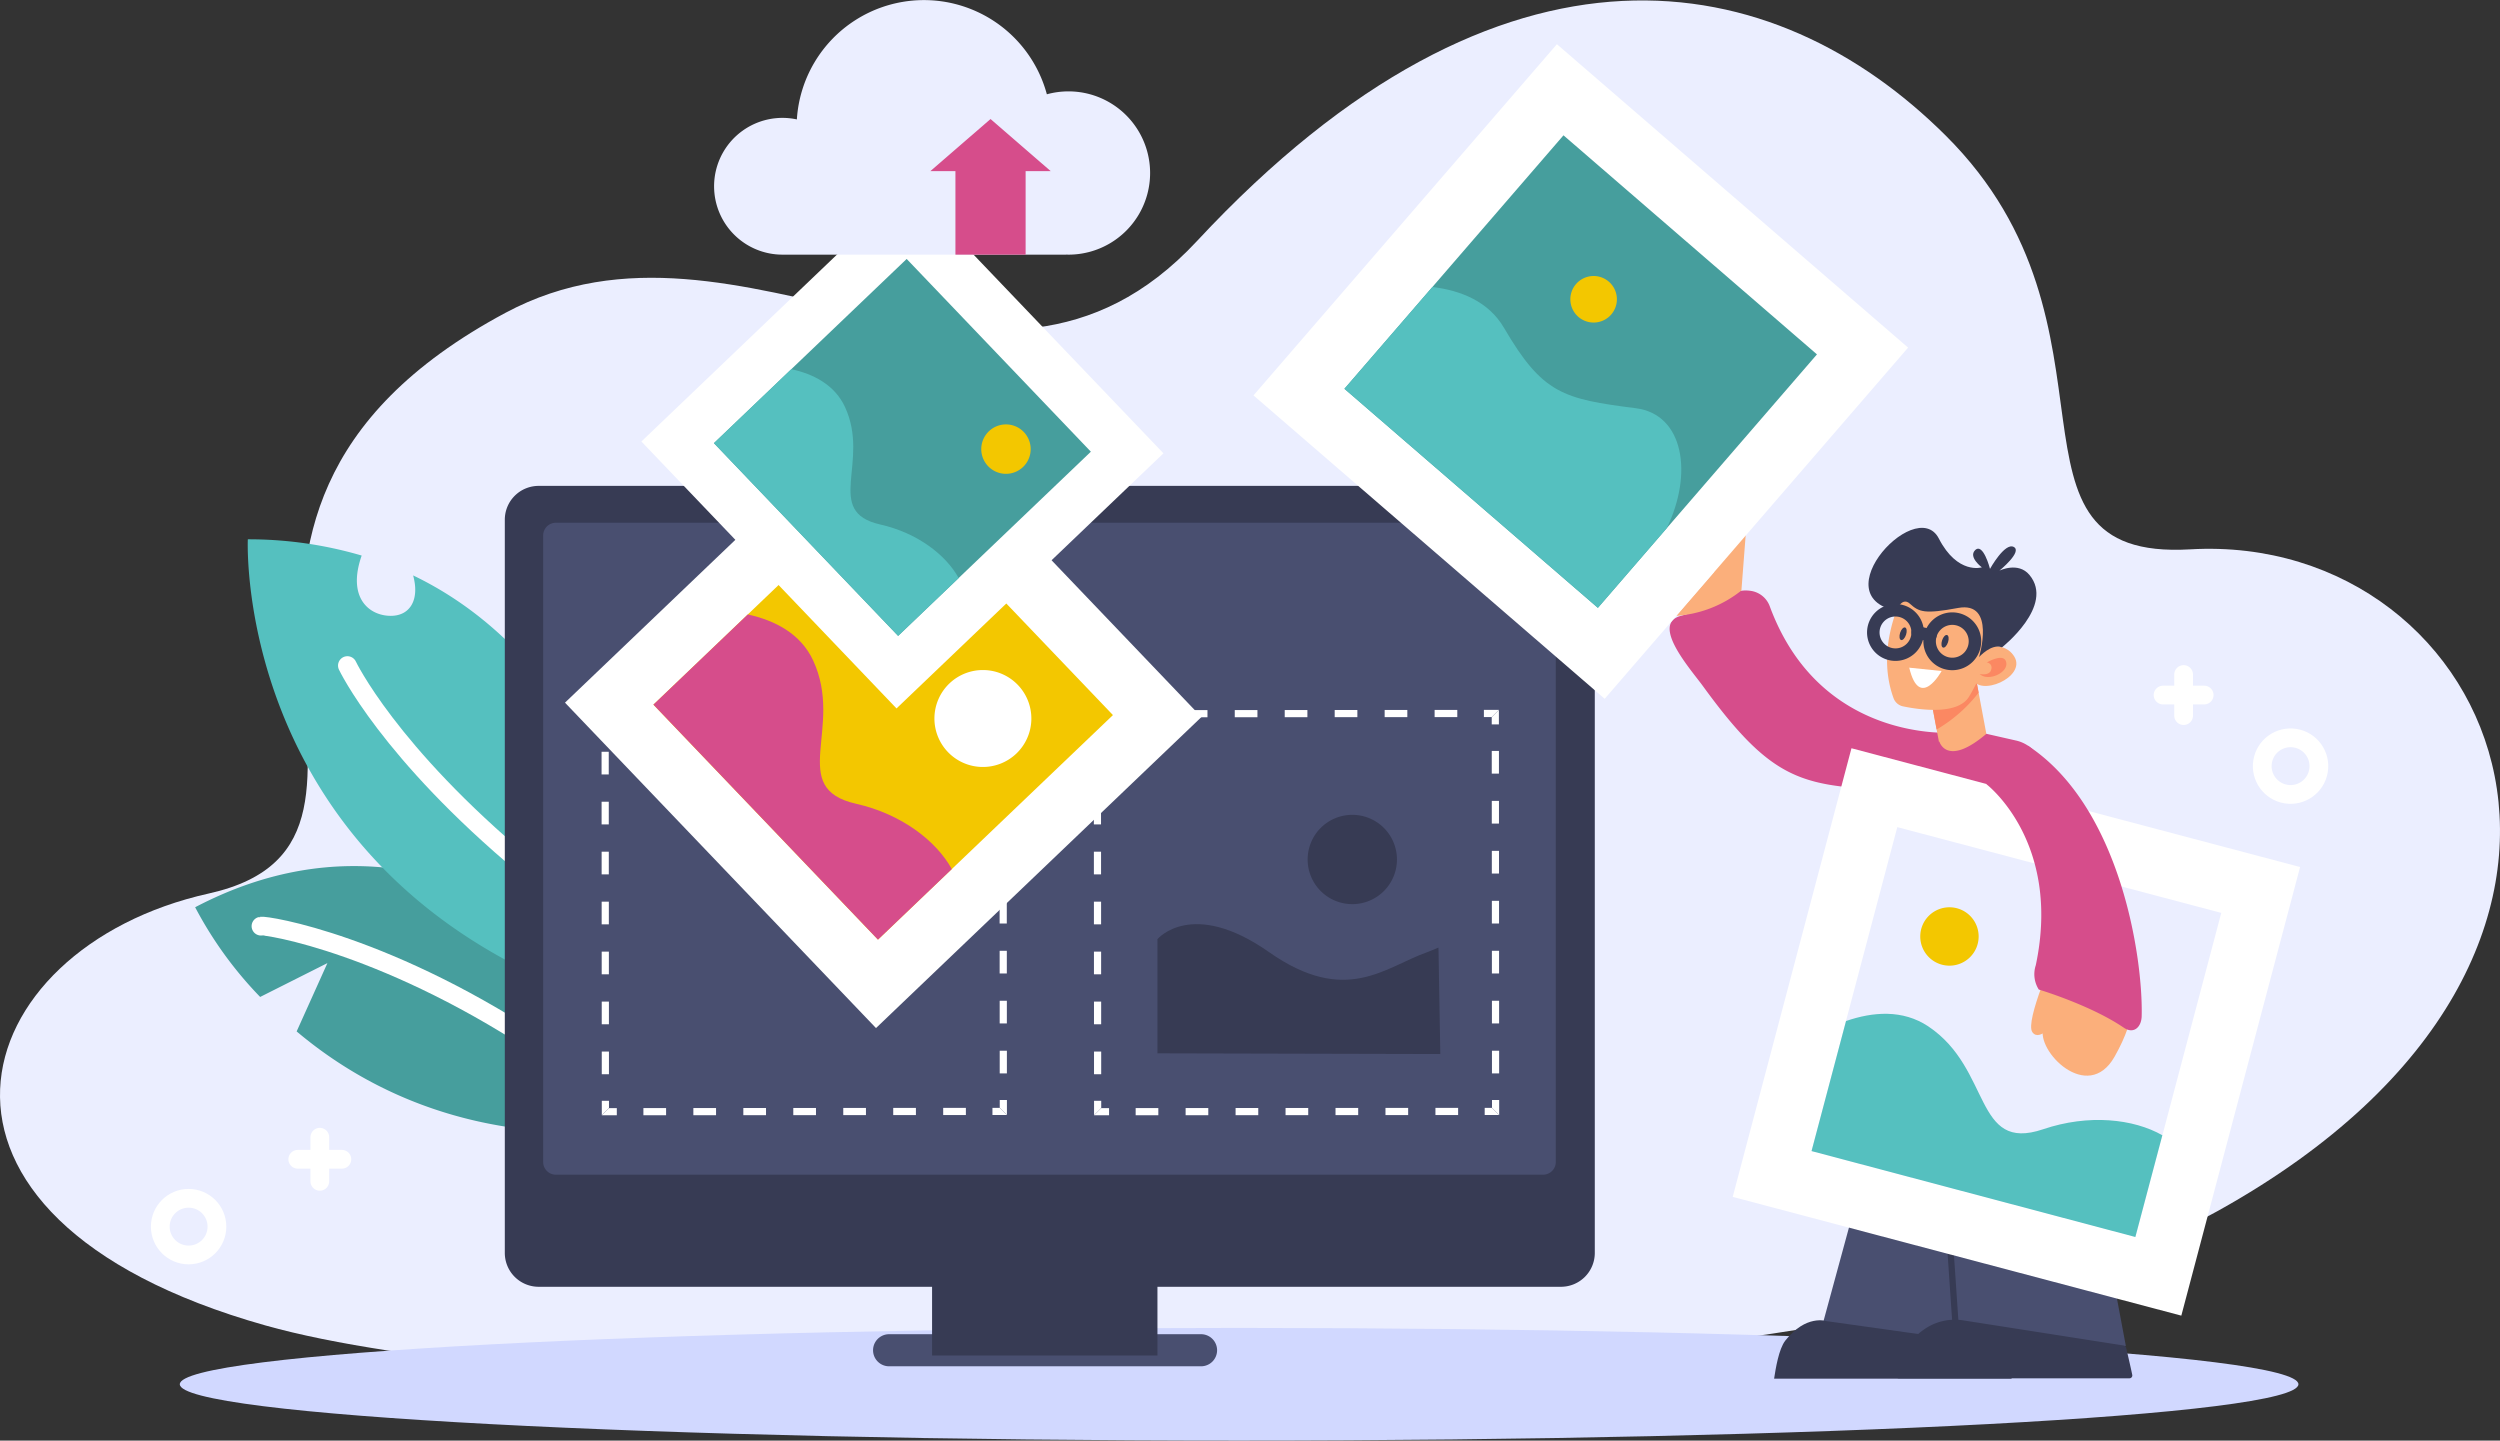 <svg id="Grupo_1101701" data-name="Grupo 1101701" xmlns="http://www.w3.org/2000/svg" xmlns:xlink="http://www.w3.org/1999/xlink" width="400" height="230.492" viewBox="0 0 400 230.492">
  <rect x="0" y="0" width="400" height="230.492" fill="#333333" stroke="none"/>
  <defs>
    <clipPath id="clip-path">
      <rect id="Rectángulo_403105" data-name="Rectángulo 403105" width="400" height="230.492" fill="none"/>
    </clipPath>
    <clipPath id="clip-path-2">
      <path id="Trazado_877631" data-name="Trazado 877631" d="M301.159,200.572l4.38,0v-1.6l-4.383-4.376Z" transform="translate(-301.154 -194.59)" fill="none"/>
    </clipPath>
    <clipPath id="clip-path-3">
      <path id="Trazado_877632" data-name="Trazado 877632" d="M301.154,194.587l4.383,4.376h1.6l0-4.38Z" transform="translate(-301.154 -194.583)" fill="none"/>
    </clipPath>
    <clipPath id="clip-path-4">
      <path id="Trazado_877633" data-name="Trazado 877633" d="M408.7,194.514l0,4.38h1.6l4.377-4.382Z" transform="translate(-408.703 -194.51)" fill="none"/>
    </clipPath>
    <clipPath id="clip-path-5">
      <path id="Trazado_877634" data-name="Trazado 877634" d="M411.49,198.892v1.6l4.38,0,0-5.982Z" transform="translate(-411.49 -194.51)" fill="none"/>
    </clipPath>
    <clipPath id="clip-path-6">
      <path id="Trazado_877635" data-name="Trazado 877635" d="M411.557,302.061v1.6l4.383,4.377,0-5.981Z" transform="translate(-411.557 -302.059)" fill="none"/>
    </clipPath>
    <clipPath id="clip-path-7">
      <path id="Trazado_877636" data-name="Trazado 877636" d="M408.777,304.846l0,4.38,5.982,0-4.383-4.377Z" transform="translate(-408.777 -304.845)" fill="none"/>
    </clipPath>
    <clipPath id="clip-path-8">
      <path id="Trazado_877637" data-name="Trazado 877637" d="M305.611,304.914l-4.377,4.383,5.982,0,0-4.38Z" transform="translate(-301.234 -304.913)" fill="none"/>
    </clipPath>
    <clipPath id="clip-path-9">
      <path id="Trazado_877638" data-name="Trazado 877638" d="M301.227,302.135l0,5.982,4.377-4.383v-1.6Z" transform="translate(-301.227 -302.132)" fill="none"/>
    </clipPath>
    <clipPath id="clip-path-11">
      <path id="Trazado_877639" data-name="Trazado 877639" d="M164.412,200.572l4.38,0v-1.6l-4.382-4.376Z" transform="translate(-164.408 -194.59)" fill="none"/>
    </clipPath>
    <clipPath id="clip-path-12">
      <path id="Trazado_877640" data-name="Trazado 877640" d="M164.408,194.587l4.382,4.376h1.6l0-4.38Z" transform="translate(-164.408 -194.583)" fill="none"/>
    </clipPath>
    <clipPath id="clip-path-13">
      <path id="Trazado_877641" data-name="Trazado 877641" d="M271.956,194.514l0,4.38h1.6l4.377-4.382Z" transform="translate(-271.956 -194.51)" fill="none"/>
    </clipPath>
    <clipPath id="clip-path-14">
      <path id="Trazado_877642" data-name="Trazado 877642" d="M274.743,198.892v1.6l4.38,0,0-5.982Z" transform="translate(-274.743 -194.51)" fill="none"/>
    </clipPath>
    <clipPath id="clip-path-15">
      <path id="Trazado_877643" data-name="Trazado 877643" d="M274.81,302.061v1.6l4.382,4.377,0-5.981Z" transform="translate(-274.81 -302.059)" fill="none"/>
    </clipPath>
    <clipPath id="clip-path-16">
      <path id="Trazado_877644" data-name="Trazado 877644" d="M272.03,304.846l0,4.38,5.981,0-4.382-4.377Z" transform="translate(-272.03 -304.845)" fill="none"/>
    </clipPath>
    <clipPath id="clip-path-17">
      <path id="Trazado_877645" data-name="Trazado 877645" d="M168.864,304.914l-4.376,4.383,5.981,0,0-4.38Z" transform="translate(-164.488 -304.913)" fill="none"/>
    </clipPath>
    <clipPath id="clip-path-18">
      <path id="Trazado_877646" data-name="Trazado 877646" d="M164.48,302.135l0,5.982,4.376-4.383v-1.6Z" transform="translate(-164.48 -302.132)" fill="none"/>
    </clipPath>
  </defs>
  <g id="Grupo_1101664" data-name="Grupo 1101664">
    <g id="Grupo_1101663" data-name="Grupo 1101663" clip-path="url(#clip-path)">
      <path id="Trazado_877622" data-name="Trazado 877622" d="M354.918,193.766c-1.625.9-3.364,1.767-5.2,2.611-8.651,4.005-19.461,7.487-31.839,10.482-.766.187-1.544.373-2.327.554l-.2.047c-1.469.347-2.966.684-4.475,1.011-13.621,2.974-28.855,5.409-45,7.352l-.916.109c-.075.01-.144.016-.219.026-21.558,2.554-44.711,4.238-67.778,5.12q-5.443.21-10.868.357c-.611.016-1.221.036-1.832.047-.536.016-1.066.031-1.6.041q-3.482.086-6.946.145c-.87.021-1.739.031-2.609.047-.657.01-1.313.021-1.976.026-5.685.078-11.329.1-16.9.088-47.677-.15-90.3-3.663-111.735-9.7-61.95-17.441-48.294-60.39-9.1-69.116S18.384,83.56,80.878,50.1C118.84,29.779,158.605,73.985,191.5,38.636,240.566-14.1,283.967-5.487,311.318,21.747c30.823,30.689,6.094,68.109,39.1,66.2,49.461-2.858,78.987,64.35,4.5,105.818" transform="translate(0 -0.051)" fill="#ebeeff"/>
      <path id="Trazado_877623" data-name="Trazado 877623" d="M388.931,377.909c0,4.977-75.883,9.013-169.49,9.013s-169.49-4.035-169.49-9.013,75.884-9.013,169.49-9.013,169.49,4.035,169.49,9.013" transform="translate(-21.182 -156.429)" fill="#d1d8ff"/>
      <path id="Trazado_877624" data-name="Trazado 877624" d="M137.09,274.007l-12.73,8.831c-25.281,2.376-42.736-6.368-53.91-15.787l4.923-10.932-10.762,5.416a62.107,62.107,0,0,1-10.4-14.351c46.545-24.409,81.668,26.886,82.881,26.823" transform="translate(-22.987 -102.024)" fill="#469e9d"/>
      <path id="Trazado_877625" data-name="Trazado 877625" d="M72.5,257.279c.7-.214,20.658,2.814,46.444,20.348" transform="translate(-30.744 -109.094)" fill="none" stroke="#fff" stroke-linecap="round" stroke-miterlimit="10" stroke-width="3"/>
      <path id="Trazado_877626" data-name="Trazado 877626" d="M136.355,219.438l-17.129,2.041c-52.658-21.9-50.394-71.661-50.394-71.661a64.123,64.123,0,0,1,18.218,2.6c-2.387,6.814,1.248,9.646,4.659,9.646,3.081,0,4.647-2.576,3.573-6.468,34.6,16.623,40.062,63.375,41.074,63.846" transform="translate(-29.182 -63.53)" fill="#55c0bf"/>
      <path id="Trazado_877627" data-name="Trazado 877627" d="M96.508,184.9s6.55,13.84,28.484,32.1" transform="translate(-40.924 -78.408)" fill="none" stroke="#fff" stroke-linecap="round" stroke-miterlimit="10" stroke-width="3"/>
      <circle id="Elipse_11615" data-name="Elipse 11615" cx="4.532" cy="4.532" r="4.532" transform="translate(25.646 191.729)" fill="none" stroke="#fff" stroke-linecap="round" stroke-miterlimit="10" stroke-width="3"/>
      <circle id="Elipse_11616" data-name="Elipse 11616" cx="4.532" cy="4.532" r="4.532" transform="matrix(0.16, -0.987, 0.987, 0.16, 361.292, 126.33)" fill="none" stroke="#fff" stroke-linecap="round" stroke-miterlimit="10" stroke-width="3"/>
      <line id="Línea_726" data-name="Línea 726" y2="6.576" transform="translate(349.378 107.921)" fill="none" stroke="#fff" stroke-linecap="round" stroke-miterlimit="10" stroke-width="3"/>
      <line id="Línea_727" data-name="Línea 727" x1="6.576" transform="translate(346.09 111.209)" fill="none" stroke="#fff" stroke-linecap="round" stroke-miterlimit="10" stroke-width="3"/>
      <line id="Línea_728" data-name="Línea 728" y2="7.056" transform="translate(51.17 181.956)" fill="none" stroke="#fff" stroke-linecap="round" stroke-miterlimit="10" stroke-width="3"/>
      <line id="Línea_729" data-name="Línea 729" x1="7.057" transform="translate(47.642 185.484)" fill="none" stroke="#fff" stroke-linecap="round" stroke-miterlimit="10" stroke-width="3"/>
      <path id="Trazado_877628" data-name="Trazado 877628" d="M294.928,375.777H245.017a2.567,2.567,0,0,1,0-5.133h49.911a2.567,2.567,0,1,1,0,5.133" transform="translate(-102.811 -157.17)" fill="#494f70"/>
      <rect id="Rectángulo_403076" data-name="Rectángulo 403076" width="36.06" height="21.608" transform="translate(149.132 195.273)" fill="#373b54"/>
      <path id="Trazado_877629" data-name="Trazado 877629" d="M309.219,263.122H145.651a5.415,5.415,0,0,1-5.415-5.415V140.394a5.415,5.415,0,0,1,5.415-5.415H309.219a5.415,5.415,0,0,1,5.415,5.415V257.707a5.415,5.415,0,0,1-5.415,5.415" transform="translate(-59.467 -57.237)" fill="#373b54"/>
      <path id="Trazado_877630" data-name="Trazado 877630" d="M310.882,249.531H152.926a2.03,2.03,0,0,1-2.03-2.03V147.25a2.03,2.03,0,0,1,2.03-2.03H310.882a2.03,2.03,0,0,1,2.03,2.03V247.5a2.03,2.03,0,0,1-2.03,2.03" transform="translate(-63.987 -61.58)" fill="#494f70"/>
      <rect id="Rectángulo_403077" data-name="Rectángulo 403077" width="1.148" height="3.629" transform="translate(175.043 168.249)" fill="#fff"/>
      <rect id="Rectángulo_403078" data-name="Rectángulo 403078" width="1.148" height="3.629" transform="translate(175.038 160.255)" fill="#fff"/>
      <rect id="Rectángulo_403079" data-name="Rectángulo 403079" width="1.148" height="3.629" transform="translate(175.032 152.26)" fill="#fff"/>
      <rect id="Rectángulo_403080" data-name="Rectángulo 403080" width="1.148" height="3.629" transform="translate(175.027 144.266)" fill="#fff"/>
      <rect id="Rectángulo_403081" data-name="Rectángulo 403081" width="1.147" height="3.629" transform="translate(175.022 136.271)" fill="#fff"/>
      <rect id="Rectángulo_403082" data-name="Rectángulo 403082" width="1.147" height="3.629" transform="translate(175.016 128.277)" fill="#fff"/>
      <rect id="Rectángulo_403083" data-name="Rectángulo 403083" width="1.148" height="3.629" transform="translate(175.011 120.283)" fill="#fff"/>
      <rect id="Rectángulo_403084" data-name="Rectángulo 403084" width="3.629" height="1.148" transform="translate(181.572 113.621)" fill="#fff"/>
      <rect id="Rectángulo_403085" data-name="Rectángulo 403085" width="3.629" height="1.148" transform="translate(189.566 113.615)" fill="#fff"/>
      <rect id="Rectángulo_403086" data-name="Rectángulo 403086" width="3.629" height="1.148" transform="translate(197.561 113.61)" fill="#fff"/>
      <rect id="Rectángulo_403087" data-name="Rectángulo 403087" width="3.629" height="1.147" transform="translate(205.555 113.605)" fill="#fff"/>
      <rect id="Rectángulo_403088" data-name="Rectángulo 403088" width="3.629" height="1.147" transform="translate(213.55 113.599)" fill="#fff"/>
      <rect id="Rectángulo_403089" data-name="Rectángulo 403089" width="3.629" height="1.147" transform="translate(221.544 113.594)" fill="#fff"/>
      <rect id="Rectángulo_403090" data-name="Rectángulo 403090" width="3.629" height="1.148" transform="translate(229.538 113.588)" fill="#fff"/>
      <rect id="Rectángulo_403091" data-name="Rectángulo 403091" width="1.148" height="3.629" transform="translate(238.682 120.15)" fill="#fff"/>
      <rect id="Rectángulo_403092" data-name="Rectángulo 403092" width="1.148" height="3.629" transform="translate(238.687 128.144)" fill="#fff"/>
      <rect id="Rectángulo_403093" data-name="Rectángulo 403093" width="1.148" height="3.629" transform="translate(238.693 136.138)" fill="#fff"/>
      <rect id="Rectángulo_403094" data-name="Rectángulo 403094" width="1.148" height="3.629" transform="translate(238.698 144.133)" fill="#fff"/>
      <rect id="Rectángulo_403095" data-name="Rectángulo 403095" width="1.148" height="3.629" transform="translate(238.703 152.127)" fill="#fff"/>
      <rect id="Rectángulo_403096" data-name="Rectángulo 403096" width="1.148" height="3.629" transform="translate(238.709 160.121)" fill="#fff"/>
      <rect id="Rectángulo_403097" data-name="Rectángulo 403097" width="1.148" height="3.629" transform="translate(238.714 168.116)" fill="#fff"/>
      <rect id="Rectángulo_403098" data-name="Rectángulo 403098" width="3.629" height="1.147" transform="translate(229.671 177.26)" fill="#fff"/>
      <rect id="Rectángulo_403099" data-name="Rectángulo 403099" width="3.629" height="1.148" transform="translate(221.677 177.265)" fill="#fff"/>
      <rect id="Rectángulo_403100" data-name="Rectángulo 403100" width="3.629" height="1.148" transform="translate(213.683 177.27)" fill="#fff"/>
      <rect id="Rectángulo_403101" data-name="Rectángulo 403101" width="3.629" height="1.148" transform="translate(205.688 177.276)" fill="#fff"/>
      <rect id="Rectángulo_403102" data-name="Rectángulo 403102" width="3.629" height="1.148" transform="translate(197.694 177.281)" fill="#fff"/>
      <rect id="Rectángulo_403103" data-name="Rectángulo 403103" width="3.629" height="1.148" transform="translate(189.699 177.287)" fill="#fff"/>
      <rect id="Rectángulo_403104" data-name="Rectángulo 403104" width="3.629" height="1.148" transform="translate(181.705 177.292)" fill="#fff"/>
    </g>
  </g>
  <g id="Grupo_1101666" data-name="Grupo 1101666" transform="translate(173.451 112.075)">
    <g id="Grupo_1101665" data-name="Grupo 1101665" clip-path="url(#clip-path-2)">
      <rect id="Rectángulo_403106" data-name="Rectángulo 403106" width="1.147" height="3.443" transform="translate(1.555 0.509)" fill="#fff"/>
    </g>
  </g>
  <g id="Grupo_1101668" data-name="Grupo 1101668" transform="translate(173.451 112.071)">
    <g id="Grupo_1101667" data-name="Grupo 1101667" clip-path="url(#clip-path-3)">
      <rect id="Rectángulo_403107" data-name="Rectángulo 403107" width="3.443" height="1.147" transform="translate(0.427 1.556)" fill="#fff"/>
    </g>
  </g>
  <g id="Grupo_1101670" data-name="Grupo 1101670" transform="translate(235.394 112.029)">
    <g id="Grupo_1101669" data-name="Grupo 1101669" clip-path="url(#clip-path-4)">
      <rect id="Rectángulo_403108" data-name="Rectángulo 403108" width="3.443" height="1.147" transform="translate(2.029 1.555)" fill="#fff"/>
    </g>
  </g>
  <g id="Grupo_1101672" data-name="Grupo 1101672" transform="translate(236.999 112.029)">
    <g id="Grupo_1101671" data-name="Grupo 1101671" clip-path="url(#clip-path-5)">
      <rect id="Rectángulo_403109" data-name="Rectángulo 403109" width="1.147" height="3.443" transform="translate(1.678 0.427)" fill="#fff"/>
    </g>
  </g>
  <g id="Grupo_1101674" data-name="Grupo 1101674" transform="translate(237.038 173.972)">
    <g id="Grupo_1101673" data-name="Grupo 1101673" clip-path="url(#clip-path-6)">
      <rect id="Rectángulo_403110" data-name="Rectángulo 403110" width="1.148" height="3.443" transform="translate(1.682 2.029)" fill="#fff"/>
    </g>
  </g>
  <g id="Grupo_1101676" data-name="Grupo 1101676" transform="translate(235.436 175.576)">
    <g id="Grupo_1101675" data-name="Grupo 1101675" clip-path="url(#clip-path-7)">
      <rect id="Rectángulo_403111" data-name="Rectángulo 403111" width="3.443" height="1.148" transform="translate(2.115 1.678)" fill="#fff"/>
    </g>
  </g>
  <g id="Grupo_1101678" data-name="Grupo 1101678" transform="translate(173.497 175.616)">
    <g id="Grupo_1101677" data-name="Grupo 1101677" clip-path="url(#clip-path-8)">
      <rect id="Rectángulo_403112" data-name="Rectángulo 403112" width="3.443" height="1.148" transform="translate(0.51 1.682)" fill="#fff"/>
    </g>
  </g>
  <g id="Grupo_1101680" data-name="Grupo 1101680" transform="translate(173.493 174.014)">
    <g id="Grupo_1101679" data-name="Grupo 1101679" clip-path="url(#clip-path-9)">
      <rect id="Rectángulo_403113" data-name="Rectángulo 403113" width="1.148" height="3.443" transform="translate(1.555 2.115)" fill="#fff"/>
    </g>
  </g>
  <g id="Grupo_1101682" data-name="Grupo 1101682">
    <g id="Grupo_1101681" data-name="Grupo 1101681" clip-path="url(#clip-path)">
      <rect id="Rectángulo_403114" data-name="Rectángulo 403114" width="1.148" height="3.629" transform="translate(96.283 168.249)" fill="#fff"/>
      <rect id="Rectángulo_403115" data-name="Rectángulo 403115" width="1.148" height="3.629" transform="translate(96.278 160.255)" fill="#fff"/>
      <rect id="Rectángulo_403116" data-name="Rectángulo 403116" width="1.148" height="3.629" transform="translate(96.272 152.26)" fill="#fff"/>
      <rect id="Rectángulo_403117" data-name="Rectángulo 403117" width="1.148" height="3.629" transform="translate(96.267 144.266)" fill="#fff"/>
      <rect id="Rectángulo_403118" data-name="Rectángulo 403118" width="1.147" height="3.629" transform="translate(96.262 136.271)" fill="#fff"/>
      <rect id="Rectángulo_403119" data-name="Rectángulo 403119" width="1.148" height="3.629" transform="translate(96.256 128.277)" fill="#fff"/>
      <rect id="Rectángulo_403120" data-name="Rectángulo 403120" width="1.148" height="3.629" transform="translate(96.251 120.283)" fill="#fff"/>
      <rect id="Rectángulo_403121" data-name="Rectángulo 403121" width="3.629" height="1.148" transform="translate(102.812 113.621)" fill="#fff"/>
      <rect id="Rectángulo_403122" data-name="Rectángulo 403122" width="3.629" height="1.148" transform="translate(110.806 113.615)" fill="#fff"/>
      <rect id="Rectángulo_403123" data-name="Rectángulo 403123" width="3.629" height="1.148" transform="translate(118.801 113.61)" fill="#fff"/>
      <rect id="Rectángulo_403124" data-name="Rectángulo 403124" width="3.629" height="1.147" transform="translate(126.795 113.605)" fill="#fff"/>
      <rect id="Rectángulo_403125" data-name="Rectángulo 403125" width="3.629" height="1.147" transform="translate(134.789 113.599)" fill="#fff"/>
      <rect id="Rectángulo_403126" data-name="Rectángulo 403126" width="3.629" height="1.147" transform="translate(142.784 113.594)" fill="#fff"/>
      <rect id="Rectángulo_403127" data-name="Rectángulo 403127" width="3.629" height="1.148" transform="translate(150.778 113.588)" fill="#fff"/>
      <rect id="Rectángulo_403128" data-name="Rectángulo 403128" width="1.148" height="3.629" transform="translate(159.922 120.15)" fill="#fff"/>
      <rect id="Rectángulo_403129" data-name="Rectángulo 403129" width="1.148" height="3.629" transform="translate(159.927 128.144)" fill="#fff"/>
      <rect id="Rectángulo_403130" data-name="Rectángulo 403130" width="1.148" height="3.629" transform="translate(159.933 136.138)" fill="#fff"/>
      <rect id="Rectángulo_403131" data-name="Rectángulo 403131" width="1.148" height="3.629" transform="translate(159.938 144.133)" fill="#fff"/>
      <rect id="Rectángulo_403132" data-name="Rectángulo 403132" width="1.148" height="3.629" transform="translate(159.943 152.127)" fill="#fff"/>
      <rect id="Rectángulo_403133" data-name="Rectángulo 403133" width="1.148" height="3.629" transform="translate(159.949 160.121)" fill="#fff"/>
      <rect id="Rectángulo_403134" data-name="Rectángulo 403134" width="1.148" height="3.629" transform="translate(159.954 168.116)" fill="#fff"/>
      <rect id="Rectángulo_403135" data-name="Rectángulo 403135" width="3.629" height="1.147" transform="translate(150.911 177.26)" fill="#fff"/>
      <rect id="Rectángulo_403136" data-name="Rectángulo 403136" width="3.629" height="1.148" transform="translate(142.917 177.265)" fill="#fff"/>
      <rect id="Rectángulo_403137" data-name="Rectángulo 403137" width="3.629" height="1.148" transform="translate(134.923 177.27)" fill="#fff"/>
      <rect id="Rectángulo_403138" data-name="Rectángulo 403138" width="3.629" height="1.148" transform="translate(126.928 177.276)" fill="#fff"/>
      <rect id="Rectángulo_403139" data-name="Rectángulo 403139" width="3.629" height="1.148" transform="translate(118.934 177.281)" fill="#fff"/>
      <rect id="Rectángulo_403140" data-name="Rectángulo 403140" width="3.629" height="1.148" transform="translate(110.939 177.287)" fill="#fff"/>
      <rect id="Rectángulo_403141" data-name="Rectángulo 403141" width="3.629" height="1.148" transform="translate(102.945 177.292)" fill="#fff"/>
    </g>
  </g>
  <g id="Grupo_1101684" data-name="Grupo 1101684" transform="translate(94.691 112.075)">
    <g id="Grupo_1101683" data-name="Grupo 1101683" clip-path="url(#clip-path-11)">
      <rect id="Rectángulo_403143" data-name="Rectángulo 403143" width="1.147" height="3.443" transform="translate(1.554 0.509)" fill="#fff"/>
    </g>
  </g>
  <g id="Grupo_1101686" data-name="Grupo 1101686" transform="translate(94.691 112.071)">
    <g id="Grupo_1101685" data-name="Grupo 1101685" clip-path="url(#clip-path-12)">
      <rect id="Rectángulo_403144" data-name="Rectángulo 403144" width="3.443" height="1.147" transform="translate(0.427 1.556)" fill="#fff"/>
    </g>
  </g>
  <g id="Grupo_1101688" data-name="Grupo 1101688" transform="translate(156.634 112.029)">
    <g id="Grupo_1101687" data-name="Grupo 1101687" clip-path="url(#clip-path-13)">
      <rect id="Rectángulo_403145" data-name="Rectángulo 403145" width="3.443" height="1.147" transform="translate(2.029 1.555)" fill="#fff"/>
    </g>
  </g>
  <g id="Grupo_1101690" data-name="Grupo 1101690" transform="translate(158.239 112.029)">
    <g id="Grupo_1101689" data-name="Grupo 1101689" clip-path="url(#clip-path-14)">
      <rect id="Rectángulo_403146" data-name="Rectángulo 403146" width="1.147" height="3.443" transform="translate(1.677 0.427)" fill="#fff"/>
    </g>
  </g>
  <g id="Grupo_1101692" data-name="Grupo 1101692" transform="translate(158.278 173.972)">
    <g id="Grupo_1101691" data-name="Grupo 1101691" clip-path="url(#clip-path-15)">
      <rect id="Rectángulo_403147" data-name="Rectángulo 403147" width="1.148" height="3.443" transform="translate(1.682 2.029)" fill="#fff"/>
    </g>
  </g>
  <g id="Grupo_1101694" data-name="Grupo 1101694" transform="translate(156.677 175.576)">
    <g id="Grupo_1101693" data-name="Grupo 1101693" clip-path="url(#clip-path-16)">
      <rect id="Rectángulo_403148" data-name="Rectángulo 403148" width="3.443" height="1.148" transform="translate(2.115 1.678)" fill="#fff"/>
    </g>
  </g>
  <g id="Grupo_1101696" data-name="Grupo 1101696" transform="translate(94.737 175.616)">
    <g id="Grupo_1101695" data-name="Grupo 1101695" clip-path="url(#clip-path-17)">
      <rect id="Rectángulo_403149" data-name="Rectángulo 403149" width="3.443" height="1.148" transform="translate(0.509 1.682)" fill="#fff"/>
    </g>
  </g>
  <g id="Grupo_1101698" data-name="Grupo 1101698" transform="translate(94.733 174.014)">
    <g id="Grupo_1101697" data-name="Grupo 1101697" clip-path="url(#clip-path-18)">
      <rect id="Rectángulo_403150" data-name="Rectángulo 403150" width="1.148" height="3.443" transform="translate(1.556 2.115)" fill="#fff"/>
    </g>
  </g>
  <g id="Grupo_1101700" data-name="Grupo 1101700">
    <g id="Grupo_1101699" data-name="Grupo 1101699" clip-path="url(#clip-path)">
      <path id="Trazado_877647" data-name="Trazado 877647" d="M321.54,277.4V259.128s5.508-6.583,17.848,2.073,18.562,2.373,25.349,0l1.768-.721.292,17.032Z" transform="translate(-136.348 -108.866)" fill="#373b54"/>
      <path id="Trazado_877648" data-name="Trazado 877648" d="M363.264,233.506a7.145,7.145,0,1,0,7.145-7.145,7.145,7.145,0,0,0-7.145,7.145" transform="translate(-154.041 -95.988)" fill="#373b54"/>
      <rect id="Rectángulo_403151" data-name="Rectángulo 403151" width="72.014" height="72.014" transform="matrix(0.723, -0.691, 0.691, 0.723, 90.398, 112.425)" fill="#fff"/>
      <rect id="Rectángulo_403152" data-name="Rectángulo 403152" width="52.004" height="52.004" transform="translate(104.545 112.746) rotate(-43.701)" fill="#f3c700"/>
      <path id="Trazado_877649" data-name="Trazado 877649" d="M229.258,211.44l-11.812,11.288-35.929-37.6,15.1-14.429c4.287.938,8.455,3.035,10.463,7.373,4.99,10.778-4.237,20.407,6.869,22.916,7.3,1.647,12.835,5.959,15.311,10.448" transform="translate(-76.972 -72.386)" fill="#d64d8b"/>
      <path id="Trazado_877650" data-name="Trazado 877650" d="M259.585,193.716a7.755,7.755,0,1,0,7.929-7.577,7.754,7.754,0,0,0-7.929,7.577" transform="translate(-110.075 -78.931)" fill="#fff"/>
      <path id="Trazado_877651" data-name="Trazado 877651" d="M537.2,152.958s-3.881,1.21-6.88-4.613c-3.743-7.267-20.218,10.961-4.744,11.791,6.611.354,14.858,5.613,14.858,5.613s8.477-6.667,4.382-11.582c-1.8-2.164-4.8-.685-4.8-.685s3.726-3.034,2.29-3.792-3.8,3.511-3.8,3.511-1.1-4.317-2.406-2.968c-1.067,1.105,1.1,2.724,1.1,2.724" transform="translate(-220.106 -62.181)" fill="#373b54"/>
      <path id="Trazado_877652" data-name="Trazado 877652" d="M509.4,186.77s-21.417,1.9-29.558-20.222a3.821,3.821,0,0,0-3.059-2.456c-3.516-.5-4.916,2.342-11.154,4-4.918,1.3,1.583,8.569,3.512,11.223,12.874,17.715,17.146,15.869,38,17.01Z" transform="translate(-196.686 -69.558)" fill="#d64d8b"/>
      <path id="Trazado_877653" data-name="Trazado 877653" d="M522.376,263.013,505.4,325.372s10.5,1.852,29.636,1.544L533.8,287.4Z" transform="translate(-214.312 -111.53)" fill="#494f70"/>
      <path id="Trazado_877654" data-name="Trazado 877654" d="M542.925,261.685l-1.4,61.539s10.127,9.268,28.238,3.069l-8.449-44.934Z" transform="translate(-229.632 -110.967)" fill="#494f70"/>
      <path id="Trazado_877655" data-name="Trazado 877655" d="M530.848,376.114h-38c.244-1.57.742-4.75,1.795-6.092,3.305-4.214,6.55-3.119,6.55-3.119l28.518,4.013s1.212,5.115,1.138,5.2" transform="translate(-208.991 -155.53)" fill="#373b54"/>
      <path id="Trazado_877656" data-name="Trazado 877656" d="M564.052,376H527.145a.457.457,0,0,1-.45-.556,15.469,15.469,0,0,1,2.331-5.272,10.573,10.573,0,0,1,2.7-2.341,8.55,8.55,0,0,1,5.76-1.1l25.656,4.02a.456.456,0,0,1,.375.347c.2.845.764,3.262.983,4.354a.457.457,0,0,1-.45.546" transform="translate(-223.339 -155.468)" fill="#373b54"/>
      <path id="Trazado_877657" data-name="Trazado 877657" d="M540.844,322.745c-.562.375,1.686,30.725,1.686,30.725" transform="translate(-229.305 -136.859)" fill="#373b54"/>
      <path id="Trazado_877658" data-name="Trazado 877658" d="M540.844,322.745c-.562.375,1.686,30.725,1.686,30.725" transform="translate(-229.305 -136.859)" fill="none" stroke="#373b54" stroke-miterlimit="10" stroke-width="1"/>
      <rect id="Rectángulo_403153" data-name="Rectángulo 403153" width="7.689" height="15.282" transform="matrix(0.983, -0.184, 0.184, 0.983, 308.021, 106.889)" fill="#fbaf7b"/>
      <path id="Trazado_877659" data-name="Trazado 877659" d="M542.448,183.126l1,5.357a23.563,23.563,0,0,1-6.718,5.892l-1.723-9.186c.14-.256.282-.506.438-.75Z" transform="translate(-226.87 -77.654)" fill="#fb8862"/>
      <path id="Trazado_877660" data-name="Trazado 877660" d="M528.575,159.712s-6.9,9.8-3.316,19.707a2.066,2.066,0,0,0,1.518,1.323c2.535.529,8.753,1.466,10.582-1.574,2.317-3.849,6.491-13.455,3.019-16.335s-11.8-3.122-11.8-3.122" transform="translate(-222.297 -67.725)" fill="#fbaf7b"/>
      <path id="Trazado_877661" data-name="Trazado 877661" d="M547.018,180.333s5.185-2.435,7.16.843-5.734,6.56-6.766,3.392-.395-4.234-.395-4.234" transform="translate(-231.879 -76.101)" fill="#fbaf7b"/>
      <path id="Trazado_877662" data-name="Trazado 877662" d="M526.377,165.162s.94-3.084,2.416-1.734,2.373,1.67,7.7.681c6.122-1.136,3.365,7.859,3.365,7.859s1.972-2.222,3.672-1.565c0,0,1.363-9.813-2.3-11.158s-12.29-2.543-13.39-.658-1.465,6.575-1.465,6.575" transform="translate(-223.209 -66.835)" fill="#373b54"/>
      <path id="Trazado_877663" data-name="Trazado 877663" d="M528.731,175.464c-.179.554-.536.935-.8.85s-.329-.6-.15-1.156.536-.935.8-.85.329.6.151,1.156" transform="translate(-223.762 -73.91)" fill="#373b54"/>
      <path id="Trazado_877664" data-name="Trazado 877664" d="M540.389,177.557c-.179.554-.536.935-.8.85s-.329-.6-.15-1.156.536-.935.8-.85.329.6.151,1.156" transform="translate(-228.706 -74.797)" fill="#373b54"/>
      <path id="Trazado_877665" data-name="Trazado 877665" d="M530.11,185.45c.158.01,5.338.553,5.338.553s-3.524,6.434-5.18-.543" transform="translate(-224.791 -78.64)" fill="#fff"/>
      <path id="Trazado_877666" data-name="Trazado 877666" d="M533.576,205.07s1.151,4.2,7.534-1.22l4.752,1.08a5.609,5.609,0,0,1,3.263,2.132c4.909,6.629,21.937,30.888,12.442,36.385-11.024,6.383-35.008-7.737-35.008-7.737l3.329-25.055a7.084,7.084,0,0,1,2.306-4.352Z" transform="translate(-223.286 -86.442)" fill="#d64d8b"/>
      <path id="Trazado_877667" data-name="Trazado 877667" d="M549.953,185.335s1.664.362,1.859-.764a.815.815,0,0,0-.723-1.074s2.808-1.673,3.118,0-2.932,3.1-4.254,1.838" transform="translate(-233.206 -77.496)" fill="#fb8862"/>
      <path id="Trazado_877668" data-name="Trazado 877668" d="M571.735,398.328v.006c-.012-.006-.017-.006-.017-.017s.017.006.017.012" transform="translate(-242.435 -168.905)" fill="#373b54"/>
      <rect id="Rectángulo_403154" data-name="Rectángulo 403154" width="74.229" height="74.229" transform="matrix(0.256, -0.967, 0.967, 0.256, 277.232, 191.5)" fill="#fff"/>
      <rect id="Rectángulo_403155" data-name="Rectángulo 403155" width="53.602" height="53.603" transform="matrix(0.256, -0.967, 0.967, 0.256, 289.845, 184.174)" fill="#ebeeff"/>
      <path id="Trazado_877669" data-name="Trazado 877669" d="M559.372,301.069l-4.318,16.278L503.244,303.6l5.519-20.807c4.274-1.481,9.067-1.878,13.165.858,10.183,6.8,7.247,20.223,18.362,16.46,7.305-2.477,14.491-1.662,19.082.956" transform="translate(-213.399 -119.428)" fill="#55c0bf"/>
      <path id="Trazado_877670" data-name="Trazado 877670" d="M578.519,268.7a3.723,3.723,0,1,0,4.553-2.644,3.723,3.723,0,0,0-4.553,2.644" transform="translate(-245.266 -112.767)" fill="#f3c700"/>
      <path id="Trazado_877671" data-name="Trazado 877671" d="M568.174,264.457s-4.946,11.07-3.737,12.818,3.847-1.879,3.847-1.879.013-4.755-2.066,1.171c-1.284,3.66,7.078,12.219,11.372,4.659,3.9-6.865,2.813-10.318,2.813-10.318Z" transform="translate(-239.267 -112.142)" fill="#fbaf7b"/>
      <path id="Trazado_877672" data-name="Trazado 877672" d="M551.828,213.312s12.082,9.17,7.9,28.961a4.577,4.577,0,0,0,.479,3.894s8.272,2.472,13.605,6.106c1.576,1.074,2.812-.088,2.857-1.837.237-9.1-3.293-33.469-18.2-43.29Z" transform="translate(-234.001 -87.84)" fill="#d64d8b"/>
      <path id="Trazado_877673" data-name="Trazado 877673" d="M533.448,256.714a4.671,4.671,0,1,0,4.67-4.671,4.671,4.671,0,0,0-4.67,4.671" transform="translate(-226.207 -106.878)" fill="#f3c700"/>
      <path id="Trazado_877674" data-name="Trazado 877674" d="M527.5,173.083a3.55,3.55,0,1,1-3.551-3.55A3.551,3.551,0,0,1,527.5,173.083Z" transform="translate(-220.672 -71.89)" fill="none" stroke="#373b54" stroke-linecap="round" stroke-miterlimit="10" stroke-width="2"/>
      <path id="Trazado_877675" data-name="Trazado 877675" d="M543.3,175.481a3.626,3.626,0,1,1-3.627-3.627A3.627,3.627,0,0,1,543.3,175.481Z" transform="translate(-227.307 -72.874)" fill="none" stroke="#373b54" stroke-linecap="round" stroke-miterlimit="10" stroke-width="2"/>
      <path id="Trazado_877676" data-name="Trazado 877676" d="M476.082,153.1l.678-8.8-2.389-5.025a1.785,1.785,0,0,0-2.939-.428c-1.021,1.136-2,2.7-1.646,4.265.684,3.011,1.879,7.084,1.879,7.084l-6.019,6.963a18.721,18.721,0,0,0,10.435-4.054" transform="translate(-197.456 -58.626)" fill="#fbaf7b"/>
      <line id="Línea_730" data-name="Línea 730" x2="2.043" y2="0.449" transform="translate(306.824 101.193)" fill="none" stroke="#373b54" stroke-linecap="round" stroke-miterlimit="10" stroke-width="2"/>
      <rect id="Rectángulo_403156" data-name="Rectángulo 403156" width="59.072" height="59.072" transform="matrix(0.723, -0.691, 0.691, 0.723, 102.623, 70.641)" fill="#fff"/>
      <rect id="Rectángulo_403157" data-name="Rectángulo 403157" width="42.657" height="42.657" transform="translate(114.228 70.903) rotate(-43.701)" fill="#469e9d"/>
      <path id="Trazado_877677" data-name="Trazado 877677" d="M237.49,135.973l-9.689,9.259-29.472-30.839,12.385-11.835c3.517.769,6.936,2.489,8.583,6.048,4.093,8.841-3.475,16.739,5.634,18.8,5.988,1.351,10.529,4.888,12.559,8.57" transform="translate(-84.101 -43.489)" fill="#55c0bf"/>
      <path id="Trazado_877678" data-name="Trazado 877678" d="M273.82,119a3.953,3.953,0,1,0,5.588.127A3.953,3.953,0,0,0,273.82,119" transform="translate(-115.595 -49.999)" fill="#f3c700"/>
      <rect id="Rectángulo_403158" data-name="Rectángulo 403158" width="74.229" height="74.229" transform="matrix(0.654, -0.757, 0.757, 0.654, 200.559, 63.264)" fill="#fff"/>
      <rect id="Rectángulo_403159" data-name="Rectángulo 403159" width="53.603" height="53.602" transform="translate(215.107 62.205) rotate(-49.163)" fill="#469e9d"/>
      <path id="Trazado_877679" data-name="Trazado 877679" d="M425.046,118.323l-11.012,12.741L373.48,96.013l14.076-16.286c4.491.541,8.973,2.284,11.459,6.538,6.177,10.569,9.454,11.376,21.1,12.861,7.652.974,9.195,10.458,4.935,19.2" transform="translate(-158.373 -33.808)" fill="#55c0bf"/>
      <path id="Trazado_877680" data-name="Trazado 877680" d="M436.254,80.669a3.723,3.723,0,1,0,3.442-3.983,3.723,3.723,0,0,0-3.442,3.983" transform="translate(-184.988 -32.514)" fill="#f3c700"/>
      <path id="Trazado_877681" data-name="Trazado 877681" d="M255.069,14.621a13.054,13.054,0,0,0-3.453.465,20.371,20.371,0,0,0-40,4.021,10.941,10.941,0,1,0-2.3,21.637h45.357v-.01c.134,0,.267.01.4.01a13.062,13.062,0,1,0,0-26.124" transform="translate(-84.118)" fill="#ebeeff"/>
      <rect id="Rectángulo_403160" data-name="Rectángulo 403160" width="11.228" height="14.437" transform="translate(152.87 26.307)" fill="#d64d8b"/>
      <path id="Trazado_877682" data-name="Trazado 877682" d="M268.081,33.066l4.813,4.168,4.813,4.168H258.456l4.813-4.168Z" transform="translate(-109.597 -14.022)" fill="#d64d8b"/>
    </g>
  </g>
</svg>
